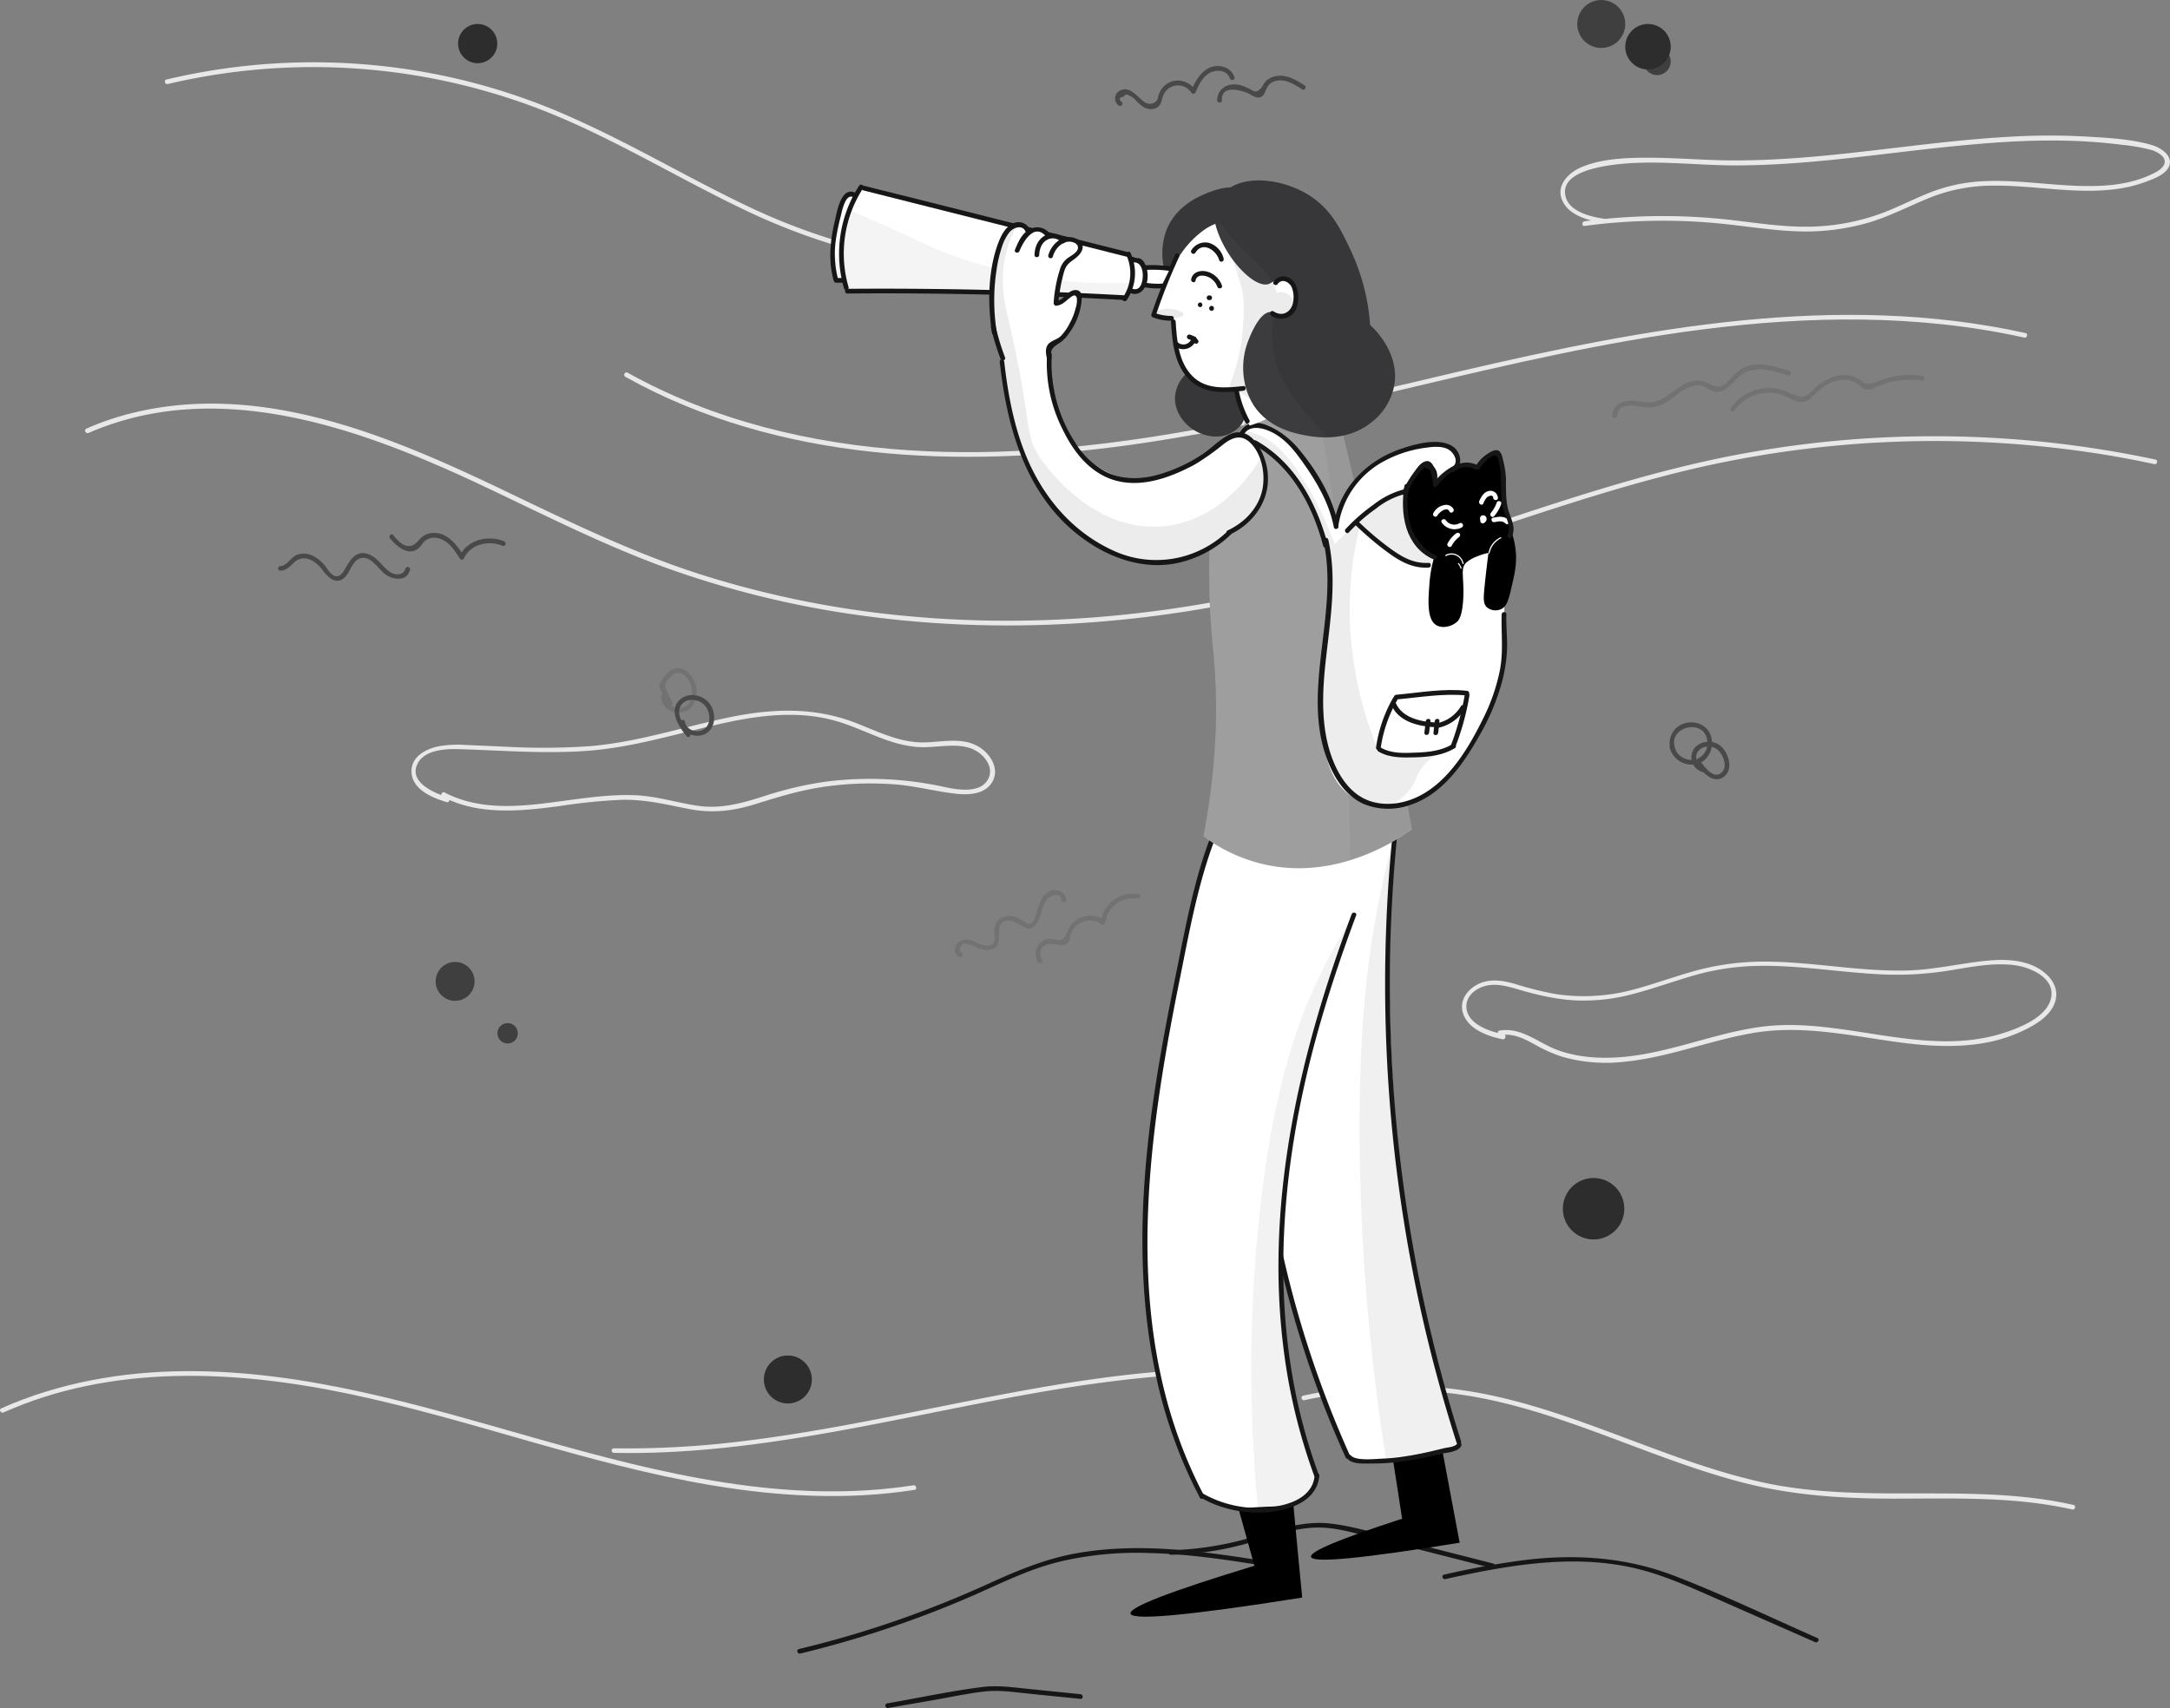 <svg xmlns="http://www.w3.org/2000/svg" width="772.973" height="608.493" viewBox="0 0 772.973 608.493">
  <rect x="0" y="0" width="772.973" height="608.493" fill="#808080" stroke="none"/>
  <g id="pixeltrue-vision" transform="translate(0.001)">
    <g id="background" transform="translate(-0.001 22.188)">
      <g id="Group_9100" data-name="Group 9100" transform="translate(0 466.292)">
        <g id="Group_9099" data-name="Group 9099">
          <path id="Path_4713" data-name="Path 4713" d="M77.679,928.686C116.5,911.37,160.574,913.6,201.3,922.206c43.067,9.105,84.515,24.969,127.973,32.342,24.075,4.078,48.653,5.53,72.9,1.732,1.061-.168.614-1.788-.447-1.62-45.022,6.982-90.045-4.189-133.112-16.367-41.224-11.674-82.951-24.634-126.3-24.3-22.455.168-44.855,4.078-65.467,13.239-1.005.447-.168,1.9.838,1.452Z" transform="translate(-76.387 -913.989)" fill="#e8e8e8"/>
        </g>
      </g>
      <g id="Group_9102" data-name="Group 9102" transform="translate(217.864 466.018)">
        <g id="Group_9101" data-name="Group 9101">
          <path id="Path_4714" data-name="Path 4714" d="M467.243,942.881c52.619,1.061,103.563-13.518,155.009-22.176,15.026-2.514,30.164-4.525,45.413-5.53,1.061-.056,1.061-1.732,0-1.676-52.675,3.463-103.451,19.215-155.735,25.36a331.014,331.014,0,0,1-44.631,2.4.812.812,0,1,0-.056,1.62Z" transform="translate(-466.412 -913.498)" fill="#e8e8e8"/>
        </g>
      </g>
      <g id="Group_9104" data-name="Group 9104" transform="translate(463.601 471.418)">
        <g id="Group_9103" data-name="Group 9103">
          <path id="Path_4715" data-name="Path 4715" d="M907.377,928.38a157.9,157.9,0,0,1,57.032-1.788c17.428,2.681,34.13,8.435,50.608,14.579,16.255,6.033,32.4,12.457,49.268,16.758,17.428,4.413,35.135,5.53,53.122,5.53,21.227,0,42.621-.838,63.456,3.854,1.061.224,1.508-1.4.447-1.62-36.811-8.267-74.963.112-111.774-8.267-34.353-7.82-65.746-25.416-100.49-31.728a160.033,160.033,0,0,0-62.06,1.061c-1.117.223-.67,1.843.391,1.62Z" transform="translate(-906.335 -923.165)" fill="#e8e8e8"/>
        </g>
      </g>
      <g id="Group_9106" data-name="Group 9106" transform="translate(146.566 231.002)">
        <g id="Group_9105" data-name="Group 9105" transform="translate(0)">
          <path id="Path_4716" data-name="Path 4716" d="M351.748,523.619c-4.8-1.452-14.244-5.418-10.725-12.121,2.514-4.8,10-5.195,14.635-5.027,15.641.447,31.281,1.787,46.922.5,14.691-1.229,28.712-5.418,43.012-8.77,14.523-3.463,29.885-5.977,44.52-1.732,6.424,1.843,12.4,4.916,18.713,7.038a44.291,44.291,0,0,0,9.328,2.123c3.8.391,7.6-.168,11.339-.335,3.854-.168,7.82-.056,11.116,2.234,3.016,2.067,5.53,5.977,3.575,9.608-2.793,5.251-10.948,3.8-15.641,2.793a123.781,123.781,0,0,0-42.062-1.9,127.9,127.9,0,0,0-21.953,5.139c-7.709,2.458-15.194,4.636-23.4,3.519-7.653-1.061-14.97-3.519-22.735-3.8-7.764-.335-15.473.67-23.126,1.676-14.859,2.011-30.722,4.58-44.631-2.625-.95-.5-1.787.95-.838,1.452,13.015,6.759,27.706,5.195,41.783,3.352a198.115,198.115,0,0,1,22.288-2.234c8.211-.168,15.864,1.732,23.852,3.3,8.155,1.564,15.529.726,23.461-1.732,7.876-2.458,15.641-4.86,23.8-6.089a114.362,114.362,0,0,1,25.472-1.005c7.541.5,14.747,2.514,22.176,3.352,4.413.5,10.055.335,12.792-3.8,3.128-4.748-.223-10.278-4.525-12.9-6.536-3.966-14.635-1.173-21.729-1.62-7.82-.5-15.026-4.134-22.232-6.927-14.97-5.809-30.276-5.083-45.749-1.787-16.367,3.463-32.287,8.77-49.044,10.11a240.915,240.915,0,0,1-29.1.223l-15.138-.67a39.6,39.6,0,0,0-9.273.447c-4.748.95-10.166,3.743-9.831,9.384.391,6.2,7.541,9.049,12.568,10.557.95.223,1.4-1.4.391-1.732Z" transform="translate(-338.773 -492.767)" fill="#e8e8e8"/>
        </g>
      </g>
      <g id="Group_9108" data-name="Group 9108" transform="translate(555.861 26.102)">
        <g id="Group_9107" data-name="Group 9107">
          <path id="Path_4717" data-name="Path 4717" d="M1087.42,155.639c-4.8-.67-12.68-2.4-14.076-7.876-2.011-7.6,8.826-10,14.076-10.948,15.361-2.625,31.113-.223,46.586-.223,30.667-.056,60.886-5.865,91.385-8.044,15.249-1.117,30.611-1.285,45.8.67a65.845,65.845,0,0,1,10.446,1.787,9.872,9.872,0,0,1,4.022,2.067c2.569,2.514.056,4.8-2.29,6.033-6.033,3.184-12.9,4.469-19.662,4.748-13.518.614-26.98-2.178-40.5-1.676a59.842,59.842,0,0,0-18.489,3.463c-6.982,2.57-13.462,6.2-20.5,8.6a78.477,78.477,0,0,1-25.416,4.189c-8.77,0-17.428-1.341-26.086-2.346a212.639,212.639,0,0,0-52.619.391c-1.061.168-1.061,1.843,0,1.676a209.518,209.518,0,0,1,51.558-.5c8.491.95,16.981,2.29,25.583,2.458a80.125,80.125,0,0,0,23.573-3.016c7.82-2.234,14.97-6.089,22.511-9.105a60.7,60.7,0,0,1,22.679-4.189c14.412-.112,28.879,3.128,43.291,1.229a46.711,46.711,0,0,0,10.278-2.458c2.569-.95,6.033-2.123,7.876-4.3,3.463-4.189-1.564-7.876-5.307-8.937-7.373-2.179-15.7-2.57-23.349-3.016a232.7,232.7,0,0,0-24.969-.056c-33.683,1.62-66.975,8.658-100.77,8.546-9.608,0-19.216-.894-28.823-.95-8.155-.056-17.484.112-25.136,3.3-4.8,2.011-9.5,6.7-6.815,12.233,2.514,5.195,9.608,6.982,14.747,7.709,1.005.335,1.452-1.285.391-1.452Z" transform="translate(-1071.5 -125.95)" fill="#e8e8e8"/>
        </g>
      </g>
      <g id="Group_9110" data-name="Group 9110" transform="translate(30.312 121.607)">
        <g id="Group_9109" data-name="Group 9109">
          <path id="Path_4718" data-name="Path 4718" d="M131.908,307.357c46.586-20.221,97.642-1.341,140.6,18.936,21.9,10.334,43.458,21.394,66.3,29.549a342.75,342.75,0,0,0,69.321,16.7c47.424,6.424,95.966,3.575,142.608-6.871,48.877-10.948,95.184-30.834,143.67-43.291a378.879,378.879,0,0,1,154.618-7.429c6.256,1.005,12.457,2.179,18.657,3.519,1.061.223,1.508-1.4.447-1.62a377.933,377.933,0,0,0-151.881-1.173c-50.05,9.943-97.139,30.276-146.239,43.514-47.648,12.848-97.418,18.042-146.63,13.406a349.387,349.387,0,0,1-72.17-14.412c-24.243-7.6-46.978-18.657-69.824-29.605-41.28-19.83-87.866-39.939-134.564-28.153a99,99,0,0,0-15.752,5.418c-.95.5-.112,1.955.838,1.508Z" transform="translate(-130.652 -296.926)" fill="#e8e8e8"/>
        </g>
      </g>
      <g id="Group_9112" data-name="Group 9112" transform="translate(222.335 89.985)">
        <g id="Group_9111" data-name="Group 9111">
          <path id="Path_4719" data-name="Path 4719" d="M474.8,262.371c54.574,30.443,119.538,32.733,180.09,24.243,68.539-9.608,134.564-32.231,203.215-41.056,38.208-4.916,77.2-5.53,115.014,2.849,1.061.223,1.508-1.4.447-1.62C906.7,232.04,838.105,245.055,772.639,260.3c-64.517,15.026-129.761,32.566-196.624,28.265-34.912-2.234-69.656-10.557-100.379-27.65-.894-.559-1.732.894-.838,1.452Z" transform="translate(-474.416 -240.315)" fill="#e8e8e8"/>
        </g>
      </g>
      <g id="Group_9114" data-name="Group 9114" transform="translate(58.722)">
        <g id="Group_9113" data-name="Group 9113">
          <path id="Path_4720" data-name="Path 4720" d="M182.567,86.974A224.935,224.935,0,0,1,323.779,99.486c21.729,9.44,42.118,21.729,63.456,31.951a225.909,225.909,0,0,0,67.645,20.556c27.092,3.631,54.518,3.016,81.666,1.229,1.061-.056,1.061-1.732,0-1.676-24.522,1.62-49.268,2.29-73.734-.279A224.84,224.84,0,0,1,391.7,131.717c-21.506-10-41.838-22.288-63.456-32.007a223.614,223.614,0,0,0-66.919-18.88,226.268,226.268,0,0,0-79.208,4.525c-1.061.223-.614,1.843.447,1.62Z" transform="translate(-181.514 -79.222)" fill="#e8e8e8"/>
        </g>
      </g>
      <g id="Group_9116" data-name="Group 9116" transform="translate(520.77 319.799)">
        <g id="Group_9115" data-name="Group 9115">
          <path id="Path_4721" data-name="Path 4721" d="M1023.605,678.247c-4.916-1.005-12.959-3.519-13.35-9.608-.223-3.743,2.9-6.48,6.2-7.485,3.966-1.285,8.155-.112,12.01,1.005,7.038,2.067,14.132,3.743,21.506,4.022a67.7,67.7,0,0,0,20.333-2.514c7.15-1.9,14.132-4.469,21.226-6.48a88.421,88.421,0,0,1,22.958-3.352c14.914-.223,29.661,2.458,44.52,3.072a116.5,116.5,0,0,0,22.064-1.229c7.932-1.229,16.031-3.072,24.131-2.123,5.809.67,15.138,4.58,13.239,12.065-1.676,6.536-10.948,10.222-16.646,12.066-28.6,9.273-58.094-6.145-87.084-2.067-16.7,2.346-32.454,9.384-49.324,10.725-7.708.614-15.64.112-22.958-2.625-6.7-2.57-12.736-8.155-20.389-6.815-1.061.168-.615,1.787.447,1.62,4.58-.782,8.6,1.4,12.457,3.519a51.278,51.278,0,0,0,9.664,4.245,56.965,56.965,0,0,0,21.729,1.732c15.976-1.508,31-7.82,46.81-10.39,17.428-2.793,34.577,1.229,51.781,3.519,14.021,1.843,29.047,2.29,42.229-3.575,5.027-2.234,11.73-5.809,13.015-11.73,1.173-5.307-2.9-9.552-7.318-11.73-6.535-3.184-14.412-2.569-21.338-1.62-8.435,1.117-16.646,2.9-25.192,3.016-16.646.279-33.068-3.128-49.659-3.184a92.888,92.888,0,0,0-23.517,2.9c-7.653,2.011-15.082,4.8-22.679,6.871a67.918,67.918,0,0,1-28.432,1.787,118.574,118.574,0,0,1-13.965-3.463c-3.463-1.005-7.206-1.843-10.837-1.061-5.418,1.173-10.334,6.312-7.932,12.065,2.179,5.251,8.826,7.541,13.965,8.6.894.056,1.341-1.564.335-1.787Z" transform="translate(-1008.68 -651.732)" fill="#e8e8e8"/>
        </g>
      </g>
      <g id="Group_9118" data-name="Group 9118" transform="translate(284.002 529.348)">
        <g id="Group_9117" data-name="Group 9117" transform="translate(0)">
          <path id="Path_4722" data-name="Path 4722" d="M585.867,1064.425a373.221,373.221,0,0,0,61.054-20.444c10.222-4.469,20.221-9.552,31.114-12.233a118.884,118.884,0,0,1,32.063-3.128c12.457.279,24.8,1.955,37.09,3.91,1.061.167,1.508-1.452.447-1.62-20.947-3.3-42.509-5.977-63.568-2.178-10.837,1.955-20.78,6.089-30.722,10.613-10.446,4.748-21,9.049-31.84,12.848a366.025,366.025,0,0,1-36.085,10.613c-1.061.223-.615,1.843.447,1.62Z" transform="translate(-584.814 -1026.873)" fill="#161616"/>
        </g>
      </g>
      <g id="Group_9120" data-name="Group 9120" transform="translate(416.262 520.366)">
        <g id="Group_9119" data-name="Group 9119" transform="translate(0)">
          <path id="Path_4723" data-name="Path 4723" d="M822.376,1022.136a108.376,108.376,0,0,0,27.706-4.189c9.217-2.625,18.322-6.312,28.1-5.362,4.971.447,9.831,1.843,14.635,3.072,5.027,1.285,10,2.569,15.026,3.854,9.664,2.458,19.271,4.916,28.935,7.373a.84.84,0,0,0,.447-1.62c-10-2.57-20-5.083-30-7.653-9.161-2.346-18.545-5.474-27.93-6.591-9.217-1.061-17.931,1.787-26.645,4.469a113.7,113.7,0,0,1-30.22,5.027.81.81,0,1,0-.056,1.62Z" transform="translate(-821.587 -1010.793)" fill="#161616"/>
        </g>
      </g>
      <g id="Group_9122" data-name="Group 9122" transform="translate(513.794 532.567)">
        <g id="Group_9121" data-name="Group 9121">
          <path id="Path_4724" data-name="Path 4724" d="M997.258,1040.436c21.953-4.86,45.022-9.049,67.31-3.91,11.06,2.569,21.45,7.485,31.784,12.01,10.837,4.8,21.729,9.552,32.566,14.356,1.005.447,1.844-1.005.838-1.452-16.981-7.485-33.795-15.585-51.111-22.232-16.758-6.424-34.186-7.708-51.949-5.7a287.294,287.294,0,0,0-29.94,5.363c-1.005.168-.559,1.788.5,1.564Z" transform="translate(-996.192 -1032.636)" fill="#161616"/>
        </g>
      </g>
      <g id="Group_9124" data-name="Group 9124" transform="translate(315.339 578.536)">
        <g id="Group_9123" data-name="Group 9123" transform="translate(0)">
          <path id="Path_4725" data-name="Path 4725" d="M641.967,1122.678c5.753-1.005,11.563-2.011,17.316-3.016s11.563-2.29,17.372-2.9c5.362-.559,10.837.391,16.143.894,5.865.614,11.786,1.173,17.651,1.787,1.061.112,1.061-1.564,0-1.676-5.865-.615-11.786-1.173-17.651-1.787-5.7-.559-11.451-1.508-17.2-.782-11.4,1.4-22.735,3.91-34.074,5.865-1.061.224-.614,1.843.447,1.62Z" transform="translate(-640.914 -1114.93)" fill="#161616"/>
        </g>
      </g>
    </g>
    <g id="details" transform="translate(99.079 0)">
      <ellipse id="Ellipse_1394" data-name="Ellipse 1394" cx="6.927" cy="6.927" rx="6.927" ry="6.927" transform="translate(56.104 342.695)" fill="#3f3f3f"/>
      <ellipse id="Ellipse_1395" data-name="Ellipse 1395" cx="3.631" cy="3.631" rx="3.631" ry="3.631" transform="translate(78.112 364.48)" fill="#3f3f3f"/>
      <ellipse id="Ellipse_1396" data-name="Ellipse 1396" cx="8.546" cy="8.546" rx="8.546" ry="8.546" transform="translate(462.757)" fill="#3f3f3f"/>
      <ellipse id="Ellipse_1397" data-name="Ellipse 1397" cx="4.86" cy="4.86" rx="4.86" ry="4.86" transform="translate(486.33 17.037)" fill="#3f3f3f"/>
      <ellipse id="Ellipse_1398" data-name="Ellipse 1398" cx="8.1" cy="8.1" rx="8.1" ry="8.1" transform="translate(479.85 8.546)" fill="#2d2d2d"/>
      <ellipse id="Ellipse_1399" data-name="Ellipse 1399" cx="10.948" cy="10.948" rx="10.948" ry="10.948" transform="translate(457.618 419.669)" fill="#2d2d2d"/>
      <ellipse id="Ellipse_1400" data-name="Ellipse 1400" cx="6.982" cy="6.982" rx="6.982" ry="6.982" transform="translate(64.091 8.546)" fill="#2d2d2d"/>
      <ellipse id="Ellipse_1401" data-name="Ellipse 1401" cx="8.546" cy="8.546" rx="8.546" ry="8.546" transform="translate(173.017 482.901)" fill="#2d2d2d"/>
      <g id="Group_9126" data-name="Group 9126" transform="translate(241.053 317.101)">
        <g id="Group_9125" data-name="Group 9125" transform="translate(0)">
          <path id="Path_4726" data-name="Path 4726" d="M687.478,629.312c-1.173-.5.168-2.569.782-2.849.726-.335,2.179.112,2.961.335,1.229.391,2.29,1.061,3.519,1.4a6.161,6.161,0,0,0,4.245-.112c4.469-2.29-.838-10,5.7-10,3.575,0,6.591,5.307,9.552,1.341a16.361,16.361,0,0,0,2.067-4.86,11.061,11.061,0,0,1,1.843-4.134c1.173-1.341,4.748-2.681,5.139.223.112,1.061,1.843,1.061,1.676,0a3.866,3.866,0,0,0-3.8-3.463c-2.458-.168-4.245,1.676-5.251,3.687a30.2,30.2,0,0,0-1.564,4.469c-.335,1.061-.782,2.9-1.732,3.575-1.005.67-1.788-.056-2.625-.559-2.179-1.452-4.8-2.569-7.429-1.62-2.4.894-3.352,2.961-3.24,5.418,0,.726.224,1.62.168,2.346-.391,2.57-2.123,2.681-3.91,2.29s-3.3-1.508-5.139-1.843c-1.955-.391-3.91.112-4.8,2.067-.726,1.676-.279,3.352,1.4,4.022,1.006.279,1.452-1.341.447-1.732Z" transform="translate(-685.299 -607.181)" fill="#727272"/>
        </g>
      </g>
      <g id="Group_9128" data-name="Group 9128" transform="translate(269.807 318.343)">
        <g id="Group_9127" data-name="Group 9127" transform="translate(0)">
          <path id="Path_4727" data-name="Path 4727" d="M739.024,632.975a3.7,3.7,0,0,1,.056-4.189c1.285-1.843,3.072-1.564,5.027-1.285,1.452.223,3.24.5,4.3-.782.726-.838.614-1.843.894-2.793a6.436,6.436,0,0,1,2.458-3.463,7.042,7.042,0,0,1,8.379-.168.873.873,0,0,0,1.452-.614,9.993,9.993,0,0,1,11.4-8.491c1.061.168,1.508-1.452.447-1.62a11.716,11.716,0,0,0-13.518,10.111c.5-.223.95-.391,1.452-.615a8.28,8.28,0,0,0-7.932-1.285c-3.128,1.061-4.58,3.128-5.753,6.033-.559,1.452-1.229,2.346-2.849,2.123-.894-.112-1.732-.335-2.625-.391a4.753,4.753,0,0,0-3.407,1.117,5.525,5.525,0,0,0-1.173,7.206.829.829,0,0,0,1.4-.894Z" transform="translate(-736.775 -609.405)" fill="#727272"/>
        </g>
      </g>
      <g id="Group_9130" data-name="Group 9130" transform="translate(298.117 23.525)">
        <g id="Group_9129" data-name="Group 9129" transform="translate(0)">
          <path id="Path_4728" data-name="Path 4728" d="M789.659,94.287c-.95-.894-.67-1.452.782-1.732.615-.838,1.285-1.005,2.011-.447a5.787,5.787,0,0,1,2.4,1.787,20.76,20.76,0,0,0,2.681,2.29,4.955,4.955,0,0,0,4.58.391c1.788-.894,1.843-2.681,2.458-4.357A5.658,5.658,0,0,1,814.628,91.1c.335.447,1.173.614,1.452,0,1.061-2.514,2.4-5.362,4.8-6.871s6.424-1.341,7.485,1.787c.335,1.005,1.955.559,1.62-.447-1.061-3.016-4.134-4.357-7.206-3.854-4.245.726-6.591,4.971-8.155,8.546h1.452a7.407,7.407,0,0,0-8.658-3.072,7.189,7.189,0,0,0-3.519,2.793,9.677,9.677,0,0,0-1.005,2.178,7.208,7.208,0,0,1-.447,1.564,3.2,3.2,0,0,1-4.022,1.005c-2.737-1.508-5.418-6.312-9.217-4.357a3.1,3.1,0,0,0-.391,5.362.838.838,0,0,0,.838-1.452Z" transform="translate(-787.457 -81.615)" fill="#494949"/>
        </g>
      </g>
      <g id="Group_9132" data-name="Group 9132" transform="translate(334.496 26.981)">
        <g id="Group_9131" data-name="Group 9131" transform="translate(0)">
          <path id="Path_4729" data-name="Path 4729" d="M854.268,96.571c-.391-5.586,6.759-3.743,9.608-2.346,1.452.726,3.24,2.067,4.8.838a3.312,3.312,0,0,0,.95-1.508c.838-1.843,1.4-3.184,3.631-3.854,3.463-1.005,6.815,1.173,9.608,2.961.894.559,1.732-.894.838-1.452-2.961-1.843-6.312-3.91-9.943-3.3a7.127,7.127,0,0,0-3.3,1.341c-1.452,1.061-1.732,2.9-3.184,3.8-1.4.838-1.955,0-3.352-.67-.726-.335-1.452-.67-2.234-.95a8.346,8.346,0,0,0-4.525-.391,5.518,5.518,0,0,0-4.58,5.53c.056,1.061,1.732,1.061,1.676,0Z" transform="translate(-852.583 -87.802)" fill="#494949"/>
        </g>
      </g>
      <g id="Group_9134" data-name="Group 9134" transform="translate(495.667 257.342)">
        <g id="Group_9133" data-name="Group 9133">
          <path id="Path_4730" data-name="Path 4730" d="M1143.286,509.975c-3.687-8.1,10.278-11.675,11.228-3.184a6.035,6.035,0,0,1-4.134,6.647,6.483,6.483,0,0,1-7.6-4.469.84.84,0,0,0-1.62.447,8.17,8.17,0,0,0,9.664,5.642c4.078-1.061,6.089-5.586,5.139-9.5-1.005-4.134-5.307-6.144-9.273-5.083a7.432,7.432,0,0,0-4.86,10.446c.447.894,1.9,0,1.452-.95Z" transform="translate(-1141.116 -500.199)" fill="#494949"/>
        </g>
      </g>
      <g id="Group_9136" data-name="Group 9136" transform="translate(503.388 264.25)">
        <g id="Group_9135" data-name="Group 9135" transform="translate(0)">
          <path id="Path_4731" data-name="Path 4731" d="M1159.776,521.858c-3.016-.279-4.134-4.3-2.067-6.312a5.069,5.069,0,0,1,6.536-.168c1.9,1.508,3.743,5.921,1.62,8.044-2.793,2.793-6.2-1.732-7.541-3.743-.614-.894-2.067-.056-1.452.838,1.955,3.016,6.424,7.764,10.166,4.078,2.961-2.9.838-8.77-2.067-10.837-2.961-2.123-7.82-1.4-9.5,2.067a5.451,5.451,0,0,0,4.357,7.708c1.005.112,1.005-1.564-.056-1.676Z" transform="translate(-1154.937 -512.566)" fill="#494949"/>
        </g>
      </g>
      <g id="Group_9138" data-name="Group 9138" transform="translate(0 197.042)">
        <g id="Group_9137" data-name="Group 9137" transform="translate(0)">
          <path id="Path_4732" data-name="Path 4732" d="M254.565,398.534c2.234-.112,3.407-1.62,4.971-3.016,3.687-3.3,7.932-.168,10.278,3.072,2.234,3.072,5.474,5.251,8.323,1.564,1.341-1.732,2.011-4.3,3.854-5.53,3.743-2.514,6.927,2.458,9.273,4.636,2.681,2.458,8.211,3.575,9.44-1.005a.84.84,0,0,0-1.62-.447c-.614,2.4-3.519,2.346-5.251,1.341a17.535,17.535,0,0,1-3.352-3.072c-1.564-1.676-3.3-3.3-5.642-3.743-3.854-.67-5.586,2.793-7.318,5.586a5.693,5.693,0,0,1-1.843,2.29c-2.011,1.061-3.463-1.061-4.525-2.458a12.679,12.679,0,0,0-5.027-4.525,7.136,7.136,0,0,0-5.753-.335c-2.123.894-3.463,3.91-5.865,4.022a.811.811,0,0,0,.056,1.62Z" transform="translate(-253.762 -392.249)" fill="#494949"/>
        </g>
      </g>
      <g id="Group_9140" data-name="Group 9140" transform="translate(39.648 189.86)">
        <g id="Group_9139" data-name="Group 9139" transform="translate(0)">
          <path id="Path_4733" data-name="Path 4733" d="M324.941,381.352c2.346,2.793,6.536,6.535,10.222,3.463.894-.782,1.4-1.9,2.346-2.681a5.408,5.408,0,0,1,4.86-.782c3.519.95,5.586,4.3,7.429,7.15a.839.839,0,0,0,1.452,0c2.4-5.251,8.826-6.535,13.853-4.525,1.005.391,1.452-1.229.447-1.62-5.642-2.29-13.071-.614-15.752,5.251h1.452c-2.514-3.91-5.7-8.379-10.948-8.211a6.655,6.655,0,0,0-4.748,2.178c-1.452,1.676-2.681,3.016-5.083,2.29-1.843-.559-3.184-2.29-4.413-3.743-.615-.782-1.788.391-1.117,1.229Z" transform="translate(-324.741 -379.392)" fill="#494949"/>
        </g>
      </g>
      <g id="Group_9142" data-name="Group 9142" transform="translate(135.726 238.035)">
        <g id="Group_9141" data-name="Group 9141" transform="translate(0)">
          <path id="Path_4734" data-name="Path 4734" d="M501.467,477.849c-.726-1.452-1.564-2.961-2.234-4.469-.726-1.564-.391-2.178.559-3.519,1.229-1.732,3.128-3.3,5.307-2.123a7.12,7.12,0,0,1,3.016,4.357c.782,2.737.112,6.647-3.072,7.541-2.625.726-6.033-.894-5.921-3.91a.839.839,0,0,0-1.676,0c-.112,3.743,3.631,6.089,7.094,5.7,4.245-.5,6.033-4.971,5.418-8.77-.614-3.687-4.022-8.379-8.267-6.647-2.067.838-3.631,3.016-4.58,4.971-.559,1.173-.447,1.229.112,2.4.894,1.788,1.787,3.575,2.681,5.307a.889.889,0,0,0,1.564-.838Z" transform="translate(-496.743 -465.636)" fill="#727272"/>
        </g>
      </g>
      <g id="Group_9144" data-name="Group 9144" transform="translate(141.235 247.611)">
        <g id="Group_9143" data-name="Group 9143" transform="translate(0)">
          <path id="Path_4735" data-name="Path 4735" d="M512.02,496.365c-2.123-2.514-5.753-7.429-2.625-10.557,2.234-2.234,6.256-1.4,8.1.838,1.9,2.29,2.29,6.759-.67,8.435-2.514,1.452-6.145.056-6.591-2.849-.168-1.061-1.788-.614-1.62.447.67,3.8,5.307,5.586,8.658,4.078,4.078-1.9,4.245-7.541,1.843-10.837-2.29-3.184-7.318-4.3-10.446-1.676-4.525,3.743-.614,9.887,2.234,13.239.615.894,1.787-.279,1.117-1.117Z" transform="translate(-506.603 -482.78)" fill="#494949"/>
        </g>
      </g>
      <g id="Group_9146" data-name="Group 9146" transform="translate(475.268 129.855)">
        <g id="Group_9145" data-name="Group 9145">
          <path id="Path_4736" data-name="Path 4736" d="M1106.275,290.253c.056-4.916,6.815-3.463,9.719-3.128a11.412,11.412,0,0,0,7.038-1.285c2.458-1.285,4.469-3.3,6.871-4.692a10.752,10.752,0,0,1,5.307-1.788c1.955.056,3.184,1.229,4.916,1.955,4.022,1.62,6.591-2.123,9.105-4.58,4.971-4.86,12.066-2.849,17.875-.838,1.005.335,1.452-1.285.447-1.62-5.195-1.788-11.786-3.743-16.925-.782-2.458,1.4-3.91,3.966-6.145,5.586-3.184,2.29-5.865-1.341-9.217-1.4-7.206-.112-11,8.211-18.266,7.82-3.128-.168-6.145-1.341-9.161.056a5.081,5.081,0,0,0-3.24,4.636.839.839,0,0,0,1.676.056Z" transform="translate(-1104.598 -271.97)" fill="#727272"/>
        </g>
      </g>
      <g id="Group_9148" data-name="Group 9148" transform="translate(517.189 133.593)">
        <g id="Group_9147" data-name="Group 9147" transform="translate(0 0)">
          <path id="Path_4737" data-name="Path 4737" d="M1181.184,291.307a15.152,15.152,0,0,1,16.311-5.809c2.625.782,5.083,2.9,7.988,2.737,2.4-.168,3.687-2.123,5.307-3.631,2.625-2.4,6.033-4.357,9.719-4.245a8.813,8.813,0,0,1,5.7,2.346,4.345,4.345,0,0,0,1.787,1.173,4.788,4.788,0,0,0,3.128-.67,36.179,36.179,0,0,1,5.362-1.955,30.73,30.73,0,0,1,11.507-.614c1.061.112,1.061-1.564,0-1.676a30.384,30.384,0,0,0-11,.447,36.813,36.813,0,0,0-4.8,1.508,7.159,7.159,0,0,1-3.24.838c-1.508,0-1.4-.223-2.4-1.005-4.748-3.631-11.116-1.955-15.417,1.452-1.173.894-2.123,2.123-3.24,3.016-2.681,2.123-4.8.782-7.541-.447a15.989,15.989,0,0,0-7.373-1.452,16.8,16.8,0,0,0-13.127,7.15c-.726.894.726,1.732,1.341.838Z" transform="translate(-1179.645 -278.661)" fill="#727272"/>
        </g>
      </g>
    </g>
    <g id="girl" transform="translate(295.767 64.274)">
      <g id="leg_right" transform="translate(150.398 231.891)">
        <path id="Path_4738" data-name="Path 4738" d="M941.716,969.528c1.061,6.7,2.123,13.462,3.128,20.165q-33.1,10.725-32.454,13.574c.559,2.346,18.21.614,52.954-5.027-2.011-10.613-3.966-21.226-5.977-31.84C953.446,967.406,947.581,968.467,941.716,969.528Z" transform="translate(-891.567 -744.807)"/>
        <path id="Path_4739" data-name="Path 4739" d="M878.173,569.979c-.391,7.6-.95,18.434-1.452,31.56-.5,13.909-.782,21.17-.726,30.108,0,3.854.168,19.551,2.179,39.772,1.676,17.037,4.3,42.509,13.63,73.846A346.019,346.019,0,0,0,910.069,793.3a75.7,75.7,0,0,0,14.356.726,74.194,74.194,0,0,0,24.355-5.362c-1.676-5.474-4.022-13.239-6.48-22.567a568.742,568.742,0,0,1-16.478-101.775,593.536,593.536,0,0,1,.726-94.625Q902.416,569.784,878.173,569.979Z" transform="translate(-875.504 -569.7)" fill="#fff"/>
        <path id="Path_4740" data-name="Path 4740" d="M954.886,577.9c-1.061,4.022-2.458,9.831-3.966,16.87-3.91,18.6-7.932,45.134-7.541,89.989a770.748,770.748,0,0,0,9.328,111.83c2.793-.279,5.642-.615,8.6-1.061a163.091,163.091,0,0,0,17.2-3.575c-2.346-7.6-5.586-18.88-8.937-32.622a581.585,581.585,0,0,1-16.143-117.974A591.082,591.082,0,0,1,954.886,577.9Z" transform="translate(-905.24 -573.32)" fill="#606060" opacity="0.09"/>
        <g id="Group_9150" data-name="Group 9150" transform="translate(47.223 0.928)">
          <g id="Group_9149" data-name="Group 9149">
            <path id="Path_4741" data-name="Path 4741" d="M962.253,572.165A537.618,537.618,0,0,0,972.475,741.53q5.279,23.628,12.624,46.642c.335,1.005,1.955.559,1.62-.447a538.25,538.25,0,0,1-25.36-167.354c.112-16.087,1.005-32.231,2.57-48.262.112-1.005-1.564-1.005-1.676.056Z" transform="translate(-959.662 -571.362)" fill="#161616"/>
          </g>
        </g>
        <g id="Group_9152" data-name="Group 9152" transform="translate(0 51.02)">
          <g id="Group_9151" data-name="Group 9151">
            <path id="Path_4742" data-name="Path 4742" d="M875.5,661.854a377.509,377.509,0,0,0,18.769,135.4,357.483,357.483,0,0,0,14.021,35.806c.447,1.005,1.9.112,1.452-.838A375.545,375.545,0,0,1,877.4,700.118a380.051,380.051,0,0,1-.223-38.263c.056-1.117-1.62-1.061-1.676,0Z" transform="translate(-875.123 -661.037)" fill="#161616"/>
          </g>
        </g>
        <g id="Group_9154" data-name="Group 9154" transform="translate(33.61 217.631)">
          <g id="Group_9153" data-name="Group 9153">
            <path id="Path_4743" data-name="Path 4743" d="M935.52,965.225c1.9,2.123,6.256,1.62,8.826,1.676a74.885,74.885,0,0,0,11.73-.894c4.189-.614,8.379-1.508,12.512-2.514,2.067-.5,6.368-.615,7.429-2.9.447-.95-1.005-1.843-1.452-.838-.5,1.173-3.3,1.4-4.357,1.62-1.564.391-3.072.726-4.636,1.117-2.961.67-5.865,1.285-8.826,1.732a73.637,73.637,0,0,1-9.217.95c-2.346.112-9.049.838-10.781-1.117-.782-.838-1.955.391-1.229,1.173Z" transform="translate(-935.292 -959.308)" fill="#161616"/>
          </g>
        </g>
      </g>
      <g id="leg_left" transform="translate(106.914 205.722)">
        <path id="Path_4744" data-name="Path 4744" d="M830.794,548.965a118.011,118.011,0,0,0-5.362,16.143c-1.955,7.541-2.458,12.066-3.575,18.657-2.067,12.177-3.463,14.244-6.48,27.594-3.184,14.3-4.636,25.3-5.753,34.074-.894,6.815-2.514,20.724-3.24,38.71-.335,7.764-.5,12.345-.335,18.657a207.345,207.345,0,0,0,5.027,41.224,201.779,201.779,0,0,0,14.691,42.285,46.735,46.735,0,0,0,11.116,3.966c5.921,1.285,13.518,2.961,20.78-.726a23.47,23.47,0,0,0,10.055-10.39,215.432,215.432,0,0,1-8.6-30.443c-6.48-31.616-4.134-56.641-2.514-72.393,3.016-29.773,9.943-52.116,21.841-90.659,4.022-12.959,7.6-23.461,10.055-30.443.838-5.53,2.793-22.12-6.089-29.047C869.392,515.9,839.061,531.146,830.794,548.965Z" transform="translate(-801.12 -522.852)" fill="#fff"/>
        <path id="Path_4745" data-name="Path 4745" d="M910.784,622.8a218.478,218.478,0,0,0-13.63,25.081c-6.144,13.294-15.194,36.643-20.053,83.174a517.184,517.184,0,0,0-.335,103.953c1.732.168,9.105.782,15.417-4.3a20.173,20.173,0,0,0,5.753-7.541A217.414,217.414,0,0,1,889,790.88c-7.932-39.883-2.961-71.946.726-94.29A330.494,330.494,0,0,1,910.784,622.8Z" transform="translate(-831.284 -566.97)" fill="#606060" opacity="0.08"/>
        <path id="Path_4746" data-name="Path 4746" d="M835.721,1000.65c1.9,6.815,3.8,13.685,5.7,20.5q-44.911,13.657-44.129,17.037.838,3.854,61.166-5.7c-1.061-10.948-2.123-21.841-3.128-32.789C848.736,999.979,842.2,1000.315,835.721,1000.65Z" transform="translate(-797.277 -733.338)"/>
        <g id="Group_9156" data-name="Group 9156" transform="translate(4.255 26.216)">
          <g id="Group_9155" data-name="Group 9155">
            <path id="Path_4747" data-name="Path 4747" d="M829.7,570.352c-5.921,14.97-8.937,30.834-12.121,46.586-3.352,16.478-6.591,32.957-8.937,49.6-4.357,30.834-5.7,62.394.279,93.117a169.8,169.8,0,0,0,16.423,47.48c.5.95,1.955.112,1.452-.838-29.885-56.809-20.835-123.281-8.658-183.553,3.519-17.484,6.647-35.3,13.239-51.949.335-1.005-1.285-1.452-1.676-.447Z" transform="translate(-804.894 -569.785)" fill="#161616"/>
          </g>
        </g>
        <g id="Group_9158" data-name="Group 9158" transform="translate(52.717 55.132)">
          <g id="Group_9157" data-name="Group 9157">
            <path id="Path_4748" data-name="Path 4748" d="M917.71,622.137C899,672.019,886.484,725.643,893.746,779.1a205.113,205.113,0,0,0,10.669,43.179c.391,1.005,2.011.559,1.62-.447-18.6-50.217-14.8-105.294-.838-156.182,4.022-14.579,8.826-28.935,14.132-43.123.391-1.005-1.229-1.4-1.62-.391Z" transform="translate(-891.653 -621.55)" fill="#161616"/>
          </g>
        </g>
        <g id="Group_9160" data-name="Group 9160" transform="translate(24.454 254.953)">
          <g id="Group_9159" data-name="Group 9159">
            <path id="Path_4749" data-name="Path 4749" d="M841.471,987.835a42.148,42.148,0,0,0,25.863,5.027c7.318-1.005,15.808-4.357,16.534-12.792.112-1.061-1.564-1.061-1.676,0-.782,8.77-11.4,11.116-18.6,11.451a39.751,39.751,0,0,1-21.227-5.139c-1.005-.5-1.843.95-.894,1.452Z" transform="translate(-841.055 -979.275)" fill="#161616"/>
          </g>
        </g>
      </g>
      <g id="torso" transform="translate(132.901 75.68)">
        <path id="Path_4750" data-name="Path 4750" d="M858.994,300.635a50.764,50.764,0,0,0-5.642,8.155c-6.871,12.066-7.318,23.908-7.429,34.3-.112,15.138-.223,22.735,1.4,39.213,1.508,15.417,1.9,37.537-3.519,65.746a58.314,58.314,0,0,0,21.227,9.887c26.7,6.256,48.821-9.328,53.01-12.345-5.307-31.114-8.211-56.027-9.887-73.51-1.061-11.06-4.971-27.147-12.736-59.378-2.346-9.831-4.748-19.216-12.01-21.9C873.35,287.005,861,298.68,858.994,300.635Z" transform="translate(-843.8 -290.049)" fill="#9e9e9e"/>
        <path id="Path_4751" data-name="Path 4751" d="M914.2,292.8c.894,3.631,2.178,9.105,3.463,15.864a366.629,366.629,0,0,1,5.474,41.5c1.62,20.221,3.463,58.149,4.022,107.193a65.543,65.543,0,0,0,13.239-5.474,68.2,68.2,0,0,0,8.379-5.474c-.391-4.3-1.117-10.837-2.29-18.713-1.508-9.887-3.016-16.758-3.742-20.165a213.159,213.159,0,0,1-4.022-40.33c-2.29-9.719-4.022-17.54-5.195-22.735-3.24-14.747-4.189-20.165-6.647-29.1-2.458-8.993-5.027-16.143-6.647-20.444C918.222,294.141,916.211,293.47,914.2,292.8Z" transform="translate(-874.875 -291.263)" fill="#606060" opacity="0.1"/>
      </g>
      <g id="backpack" transform="translate(145.791 86.379)">
        <path id="Path_4752" data-name="Path 4752" d="M870.588,314.609c.5,1.005,1.341,1.341,3.184,2.234,1.564.782,3.072,1.732,4.636,2.4,4.8,2.067,10.446,11.228,11.339,12.68,3.407,5.53,7.373,12.01,9.664,21.394.615,2.458,2.011,8.826.391,30.331-1.732,22.064-3.966,25.137-2.234,36.141,1.285,7.988,2.9,17.54,10.781,22.735,7.317,4.8,15.752,3.128,17.484,2.793,10.613-2.067,16.646-10.278,22.511-18.266a79.869,79.869,0,0,0,13.8-31.281c.67-3.3.559-12.959.391-32.231-.223-19.886-.559-26.756-5.753-32.566a24.284,24.284,0,0,0-10.781-6.7,6.493,6.493,0,0,0-.726-4.636c-1.9-2.9-6.424-2.849-9.328-2.793-12.457.335-21.729,8.714-22.176,9.105a36.692,36.692,0,0,0-10.781,19.718,54.546,54.546,0,0,0-6.144-15.641c-1.732-2.961-4.3-5.977-9.5-12.121-4.078-4.8-6.033-6.647-9.1-7.653-.67-.223-5.753-1.732-7.429.559A3.849,3.849,0,0,0,870.588,314.609Z" transform="translate(-868.34 -309.359)" fill="#fff"/>
        <path id="Path_4753" data-name="Path 4753" d="M870.185,314.777c.335-.614,4.078.782,4.469.95,5.53,2.123,10.446,6.536,16.758,16.758a118.048,118.048,0,0,1,10.781,22.344c2.458-2.514,4.525-4.58,6.145-6.144a88.409,88.409,0,0,1,15.641-11.339c.95-.559,2.123-1.229,2.961-.726,1.732.95-.112,5.586.391,9.887.391,3.24,2.29,7.709,9.5,12.68a3.861,3.861,0,0,1-.559,3.184c-1.564,1.732-5.586.335-7.653-.391-3.352-1.173-9.831-4.245-17.484-13.239a118.3,118.3,0,0,0-2.4,12.121,125.873,125.873,0,0,0,.559,37.984,131.449,131.449,0,0,0,8.211,28.879,32.253,32.253,0,0,0,22.9.95,19.345,19.345,0,0,0-6.535,5.027c-2.625,3.184-2.681,5.586-4.86,8.546a18.392,18.392,0,0,1-8.937,6.312,21.253,21.253,0,0,1-6.312-1.676c-7.653-3.407-11.116-10.613-12.68-13.965-2.067-4.525-5.251-13.685-2.234-44.687,1.732-17.707,3.631-23.237.726-33.348a68.608,68.608,0,0,0-7.429-16.367A65.478,65.478,0,0,0,877.614,321.2C873.927,318.073,869.85,315.5,870.185,314.777Z" transform="translate(-868.328 -311.594)" fill="#606060" opacity="0.11"/>
        <path id="Path_4754" data-name="Path 4754" d="M977.818,333.195a24.823,24.823,0,0,0-3.3,5.865,21.871,21.871,0,0,0-1.564,9.5c.614,8.882,6.982,14.3,8.155,15.25.782.614,1.452,1.117,1.9,1.4a46.4,46.4,0,0,0-1.732,9.887c-.447,5.921-.894,12.568,2.569,14.523,2.234,1.229,5.586.391,7.429-1.4.447-.447,1.732-1.843,2.067-8.155.391-7.485-1.173-10.613,1.061-12.792a12.426,12.426,0,0,1,3.966-2.234,21.7,21.7,0,0,1,3.966-1.229c-.614,4.58-1.061,8.658-1.4,11.954-.391,4.078-.559,6.144.838,7.429a4.811,4.811,0,0,0,5.027.67c2.123-.95,2.793-3.575,3.966-8.826.95-4.134,1.732-7.6,1.229-12.289a28.811,28.811,0,0,0-1.229-5.7,28.424,28.424,0,0,0-.838-3.966c-.95-3.24-1.843-4.189-2.4-6.256-.838-2.961.112-4.413.335-7.764a23.82,23.82,0,0,0-1.9-11.06,7.417,7.417,0,0,0-3.8,1.229,8.133,8.133,0,0,0-2.961,3.631,14.585,14.585,0,0,0-7.094.168,15.086,15.086,0,0,0-8.658,6.424c1.452-3.184.223-6.312-1.732-7.094C980.052,331.631,978.041,333.083,977.818,333.195Z" transform="translate(-913.678 -317.499)"/>
        <g id="Group_9162" data-name="Group 9162" transform="translate(68.896 29.24)">
          <g id="Group_9161" data-name="Group 9161" transform="translate(0)">
            <path id="Path_4755" data-name="Path 4755" d="M991.77,365.319c.559-1.061,3.352-3.407,4.3-1.452.447.95,1.9.112,1.452-.838a3.021,3.021,0,0,0-3.463-1.4,5.388,5.388,0,0,0-3.743,2.849c-.5.95.95,1.788,1.452.838Z" transform="translate(-990.214 -361.547)" fill="#fff"/>
          </g>
        </g>
        <g id="Group_9164" data-name="Group 9164" transform="translate(85.282 24.213)">
          <g id="Group_9163" data-name="Group 9163">
            <path id="Path_4756" data-name="Path 4756" d="M1021.086,357.045a7.283,7.283,0,0,1,1.229-2.123c.559-.559,2.234-1.173,2.29.112.056,1.061,1.732,1.061,1.676,0a2.662,2.662,0,0,0-3.128-2.458c-1.843.335-2.793,2.011-3.519,3.575-.447,1.005,1.005,1.9,1.452.894Z" transform="translate(-1019.549 -352.547)" fill="#fff"/>
          </g>
        </g>
        <g id="Group_9166" data-name="Group 9166" transform="translate(85.653 32.926)">
          <g id="Group_9165" data-name="Group 9165" transform="translate(0)">
            <path id="Path_4757" data-name="Path 4757" d="M1021.826,369.237v.168l-.279.279c-.279.168-.726,0-.67-.335,0,0,0-.168.056-.112l-.168.168h1.173l-.112-.112.056.056c-.056-.056,0-.056,0,.056.056.335-.112.559-.559.726-.168-.056-.279-.056-.447-.112-.223-.112-.168-.447-.112-.615.056-.056,0-.056-.056.056h0a.831.831,0,0,0-.279,1.173.881.881,0,0,0,1.173.279,1.779,1.779,0,0,0,.838-1.229,1.124,1.124,0,0,0-1.061-1.173,1.062,1.062,0,0,0-1.117,1.005,1.406,1.406,0,0,0,.5,1.117.862.862,0,0,0,1.173,0,1.412,1.412,0,0,0,.056-2.29,1.318,1.318,0,0,0-1.285-.056,1.3,1.3,0,0,0-.447,1.452.8.8,0,0,0,1.005.559.941.941,0,0,0,.559-1.061Z" transform="translate(-1020.213 -368.145)" fill="#fff"/>
          </g>
        </g>
        <g id="Group_9168" data-name="Group 9168" transform="translate(71.868 34.306)">
          <g id="Group_9167" data-name="Group 9167">
            <path id="Path_4758" data-name="Path 4758" d="M1001.995,372.059a3.686,3.686,0,0,1-4.86-1.061c-.614-.894-2.067-.056-1.452.838a5.521,5.521,0,0,0,7.206,1.676.854.854,0,0,0-.894-1.452Z" transform="translate(-995.534 -370.616)" fill="#fff"/>
          </g>
        </g>
        <g id="Group_9170" data-name="Group 9170" transform="translate(73.979 39.149)">
          <g id="Group_9169" data-name="Group 9169" transform="translate(0)">
            <path id="Path_4759" data-name="Path 4759" d="M1002.434,379.518a10.974,10.974,0,0,0-3.016,3.575c-.5.95.95,1.787,1.452.838a9.708,9.708,0,0,1,2.793-3.24.862.862,0,0,0,0-1.173.934.934,0,0,0-1.229,0Z" transform="translate(-999.313 -379.287)" fill="#fff"/>
          </g>
        </g>
        <g id="Group_9172" data-name="Group 9172" transform="translate(89.3 27.865)">
          <g id="Group_9171" data-name="Group 9171">
            <path id="Path_4760" data-name="Path 4760" d="M1028.115,364.456a13.073,13.073,0,0,0,2.514-4.357c.335-1.005-1.285-1.452-1.62-.447a11.153,11.153,0,0,1-2.067,3.631c-.67.838.5,2.011,1.173,1.173Z" transform="translate(-1026.742 -359.085)" fill="#fff"/>
          </g>
        </g>
        <g id="Group_9174" data-name="Group 9174" transform="translate(89.719 33.448)">
          <g id="Group_9173" data-name="Group 9173">
            <path id="Path_4761" data-name="Path 4761" d="M1028.557,370.991c1.341-.279,2.9-.614,3.966.5.726.782,1.9-.391,1.173-1.173-1.508-1.62-3.687-1.341-5.642-.894-1.005.168-.559,1.788.5,1.564Z" transform="translate(-1027.491 -369.08)" fill="#fff"/>
          </g>
        </g>
        <g id="Group_9176" data-name="Group 9176" transform="translate(0)">
          <g id="Group_9175" data-name="Group 9175">
            <path id="Path_4762" data-name="Path 4762" d="M868.453,313.166c2.569-4.022,8.658-1.62,11.73.391,3.687,2.346,6.48,5.865,8.993,9.384,5.083,7.094,9.608,14.8,11.284,23.461.223,1.061,1.843.614,1.62-.447-1.955-10.334-7.988-20.277-14.8-28.209-3.966-4.58-15.194-13.239-20.277-5.362-.559.838.894,1.732,1.452.782Z" transform="translate(-866.875 -309.201)" fill="#161616"/>
          </g>
        </g>
        <g id="Group_9178" data-name="Group 9178" transform="translate(4.623 6.186)">
          <g id="Group_9177" data-name="Group 9177">
            <path id="Path_4763" data-name="Path 4763" d="M875.57,321.853c13.406,7.541,20.947,21.673,24.746,36.085a.84.84,0,0,0,1.62-.447c-3.91-14.8-11.786-29.382-25.528-37.09a.838.838,0,0,0-.838,1.452Z" transform="translate(-875.152 -320.275)" fill="#161616"/>
          </g>
        </g>
        <g id="Group_9180" data-name="Group 9180" transform="translate(33.62 6.777)">
          <g id="Group_9179" data-name="Group 9179">
            <path id="Path_4764" data-name="Path 4764" d="M928.647,351.032a31.358,31.358,0,0,1,16.367-22.9,42.621,42.621,0,0,1,14.523-4.692c2.4-.335,5.195-.67,7.541.223,2.569.95,5.027,5.027,1.787,6.871-.95.5-.112,1.955.838,1.452,3.575-2.011,2.681-7.15-.447-9.105-4.86-3.072-12.9-.894-17.875.782-12.289,3.966-22.455,13.909-24.3,27.036-.223.95,1.4,1.4,1.564.335Z" transform="translate(-927.062 -321.334)" fill="#161616"/>
          </g>
        </g>
        <g id="Group_9182" data-name="Group 9182" transform="translate(37.546 23.607)">
          <g id="Group_9181" data-name="Group 9181" transform="translate(0)">
            <path id="Path_4765" data-name="Path 4765" d="M935.492,366.845a59.365,59.365,0,0,1,9.552-8.379,27.735,27.735,0,0,1,10.725-5.362c1.061-.223.614-1.843-.447-1.62a29.711,29.711,0,0,0-11.116,5.53,63.5,63.5,0,0,0-9.887,8.658c-.726.782.447,2.011,1.173,1.173Z" transform="translate(-934.091 -351.462)" fill="#161616"/>
          </g>
        </g>
        <g id="Group_9184" data-name="Group 9184" transform="translate(57.911 13.611)">
          <g id="Group_9183" data-name="Group 9183">
            <path id="Path_4766" data-name="Path 4766" d="M972.086,345.372a33.366,33.366,0,0,1,4.525-7.541,6.737,6.737,0,0,1,1.173-1.341c.391-.726.894-.782,1.62-.112.894,0,1.285.335,1.285,1.117.614,1.173.67,3.184.894,4.525.223,1.061,1.843.614,1.62-.447-.447-2.123-1.005-9.719-5.027-7.653-1.564.782-2.737,2.737-3.743,4.078a38.285,38.285,0,0,0-3.8,6.535c-.447.95,1.005,1.843,1.452.838Z" transform="translate(-970.549 -333.568)" fill="#161616"/>
          </g>
        </g>
        <g id="Group_9186" data-name="Group 9186" transform="translate(68.827 14.136)">
          <g id="Group_9185" data-name="Group 9185">
            <path id="Path_4767" data-name="Path 4767" d="M991.493,342.938c2.849-3.687,8.658-8.77,13.63-6.033.95.5,1.787-.95.838-1.452-5.753-3.072-12.233,1.955-15.7,6.312-.615.838.559,2.011,1.229,1.173Z" transform="translate(-990.091 -334.507)" fill="#161616"/>
          </g>
        </g>
        <g id="Group_9188" data-name="Group 9188" transform="translate(83.933 9.72)">
          <g id="Group_9187" data-name="Group 9187">
            <path id="Path_4768" data-name="Path 4768" d="M1018.679,333.136c.782-1.229,4.413-5.642,5.977-4.469.838.614,1.005,2.793,1.229,3.8a26.856,26.856,0,0,1,.5,4.748c.056,1.061,1.732,1.061,1.676,0a29.256,29.256,0,0,0-.894-6.591c-.335-1.229-.615-3.575-2.067-3.966-1.341-.335-3.184.95-4.19,1.676a12.966,12.966,0,0,0-3.631,3.966c-.615.894.838,1.732,1.4.838Z" transform="translate(-1017.134 -326.602)" fill="#161616"/>
          </g>
        </g>
        <g id="Group_9190" data-name="Group 9190" transform="translate(40.867 34.85)">
          <g id="Group_9189" data-name="Group 9189">
            <path id="Path_4769" data-name="Path 4769" d="M940.3,372.993a108.409,108.409,0,0,0,12.289,10.334c4.3,3.072,8.491,5.251,13.909,4.971,1.061-.056,1.061-1.732,0-1.676-5.53.279-9.608-2.178-13.909-5.307a106.685,106.685,0,0,1-11.172-9.5c-.726-.726-1.9.447-1.117,1.173Z" transform="translate(-940.037 -371.591)" fill="#161616"/>
          </g>
        </g>
        <g id="Group_9192" data-name="Group 9192" transform="translate(27.826 40.964)">
          <g id="Group_9191" data-name="Group 9191">
            <path id="Path_4770" data-name="Path 4770" d="M918.707,383.577c6.089,27.036-9.775,56.585,3.352,82.448,2.458,4.86,6.2,9.273,11.339,11.451a23.259,23.259,0,0,0,16.031.279c11.507-3.687,18.936-14.356,24.634-24.41A79.912,79.912,0,0,0,982.5,433.18a54.61,54.61,0,0,0,1.62-10.837c.168-4.189-.391-8.379-.223-12.568.056-1.061-1.62-1.061-1.676,0-.223,6.815.67,13.294-.67,20.053A68.324,68.324,0,0,1,975.46,447.2c-5.083,10.278-11.954,21.841-22.511,27.259-5.474,2.793-12.233,3.854-18.1,1.676-5.753-2.123-9.552-7.206-12.01-12.624-5.251-11.786-4.636-25.192-3.24-37.7,1.564-14.188,4.022-28.544.838-42.732-.391-.95-2.011-.559-1.732.5Z" transform="translate(-916.691 -382.535)" fill="#161616"/>
          </g>
        </g>
        <g id="Group_9194" data-name="Group 9194" transform="translate(48.599 97.538)">
          <g id="Group_9193" data-name="Group 9193">
            <path id="Path_4771" data-name="Path 4771" d="M959.979,484.2a49.541,49.541,0,0,0-6.089,17.651c-.168,1.061,1.452,1.508,1.62.447a48.391,48.391,0,0,1,5.921-17.26c.559-.894-.894-1.732-1.452-.838Z" transform="translate(-953.878 -483.816)" fill="#161616"/>
          </g>
        </g>
        <g id="Group_9196" data-name="Group 9196" transform="translate(54.965 95.172)">
          <g id="Group_9195" data-name="Group 9195">
            <path id="Path_4772" data-name="Path 4772" d="M966.071,482.943c8.267-.726,16.981-2.29,25.248-1.4,1.061.112,1.061-1.564,0-1.676-8.267-.95-16.981.67-25.248,1.4-1.061.112-1.061,1.787,0,1.676Z" transform="translate(-965.275 -479.58)" fill="#161616"/>
          </g>
        </g>
        <g id="Group_9198" data-name="Group 9198" transform="translate(49.067 114.329)">
          <g id="Group_9197" data-name="Group 9197">
            <path id="Path_4773" data-name="Path 4773" d="M955.1,516.626c4.078,2.4,8.826,2.179,13.406,2.067,4.8-.168,9.608-.726,13.8-3.24.95-.559.056-2.011-.838-1.452-3.966,2.4-8.435,2.849-12.959,3.016-4.245.168-8.714.447-12.568-1.788-.894-.559-1.732.894-.838,1.4Z" transform="translate(-954.716 -513.875)" fill="#161616"/>
          </g>
        </g>
        <g id="Group_9200" data-name="Group 9200" transform="translate(75.307 96.14)">
          <g id="Group_9199" data-name="Group 9199" transform="translate(0)">
            <path id="Path_4774" data-name="Path 4774" d="M1006.612,481.92a98.313,98.313,0,0,1-4.86,17.875c-.391,1.006,1.229,1.452,1.62.447a91.07,91.07,0,0,0,4.86-17.875c.168-1.061-1.452-1.508-1.62-.447Z" transform="translate(-1001.692 -481.314)" fill="#161616"/>
          </g>
        </g>
        <g id="Group_9202" data-name="Group 9202" transform="translate(54.169 99.526)">
          <g id="Group_9201" data-name="Group 9201">
            <path id="Path_4775" data-name="Path 4775" d="M963.933,488.674c2.737,6.033,10.5,7.541,16.478,7.6a.839.839,0,0,0,0-1.676c-5.362-.112-12.568-1.341-15.026-6.815-.447-.95-1.9-.056-1.452.894Z" transform="translate(-963.849 -487.375)" fill="#161616"/>
          </g>
        </g>
        <g id="Group_9204" data-name="Group 9204" transform="translate(65.81 105.447)">
          <g id="Group_9203" data-name="Group 9203" transform="translate(0)">
            <path id="Path_4776" data-name="Path 4776" d="M985.2,498.771c-.168,1.4-.335,2.793-.5,4.134-.112,1.061,1.564,1.061,1.676,0,.168-1.4.335-2.793.5-4.134.112-1.061-1.564-1.061-1.676,0Z" transform="translate(-984.69 -497.975)" fill="#161616"/>
          </g>
        </g>
        <g id="Group_9206" data-name="Group 9206" transform="translate(69.05 105.447)">
          <g id="Group_9205" data-name="Group 9205" transform="translate(0)">
            <path id="Path_4777" data-name="Path 4777" d="M990.943,498.771c-.168,1.4-.335,2.793-.447,4.189-.112,1.061,1.564,1.061,1.676,0,.168-1.4.335-2.793.447-4.189.112-1.061-1.564-1.061-1.676,0Z" transform="translate(-990.49 -497.975)" fill="#161616"/>
          </g>
        </g>
        <g id="Group_9208" data-name="Group 9208" transform="translate(69.901 100.519)">
          <g id="Group_9207" data-name="Group 9207">
            <path id="Path_4778" data-name="Path 4778" d="M993.067,497.223a14.522,14.522,0,0,0,9.328-6.815.838.838,0,0,0-1.452-.838,13.083,13.083,0,0,1-8.323,6.033.84.84,0,0,0,.447,1.62Z" transform="translate(-992.014 -489.152)" fill="#161616"/>
          </g>
        </g>
        <g id="Group_9210" data-name="Group 9210" transform="translate(58.176 21.792)">
          <g id="Group_9209" data-name="Group 9209">
            <path id="Path_4779" data-name="Path 4779" d="M971.568,348.82c-1.676,9.887.168,21.673,10.278,26.2.95.447,1.843-1.005.838-1.452-9.44-4.245-11.06-15.138-9.5-24.3.168-1.061-1.452-1.508-1.62-.447Z" transform="translate(-971.022 -348.214)" fill="#161616"/>
          </g>
        </g>
        <g id="Group_9212" data-name="Group 9212" transform="translate(93.074 18.873)">
          <g id="Group_9211" data-name="Group 9211">
            <path id="Path_4780" data-name="Path 4780" d="M1033.5,343.832a90.344,90.344,0,0,0,.5,9.552c.447,3.407,3.519,7.206,1.9,10.613-.447.95,1.005,1.843,1.452.838,1.452-3.072.168-5.642-.894-8.658-1.4-3.854-1.061-8.323-1.229-12.4-.112-1.061-1.788-1.061-1.732.056Z" transform="translate(-1033.498 -342.987)" fill="#161616"/>
          </g>
        </g>
        <g id="Group_9214" data-name="Group 9214" transform="translate(73.264 46.498)">
          <g id="Group_9213" data-name="Group 9213">
            <path id="Path_4781" data-name="Path 4781" d="M998.35,393.368a3.951,3.951,0,0,1,5.809,2.737c.056.279.447.168.391-.112a4.4,4.4,0,0,0-6.424-3.016c-.223.168,0,.559.223.391Z" transform="translate(-998.034 -392.442)" fill="#fff"/>
          </g>
        </g>
        <g id="Group_9216" data-name="Group 9216" transform="translate(77.751 49.919)">
          <g id="Group_9215" data-name="Group 9215" transform="translate(0)">
            <path id="Path_4782" data-name="Path 4782" d="M1006.141,398.921a4.023,4.023,0,0,1,.838,1.508c.112.279.5.168.391-.112a6.19,6.19,0,0,0-.95-1.676c-.168-.223-.5.112-.279.279Z" transform="translate(-1006.067 -398.567)" fill="#fff"/>
          </g>
        </g>
        <g id="Group_9218" data-name="Group 9218" transform="translate(88.657 40.735)">
          <g id="Group_9217" data-name="Group 9217">
            <path id="Path_4783" data-name="Path 4783" d="M1025.987,387.753a7.628,7.628,0,0,1,4.078-5.251.2.2,0,1,0-.223-.335,7.715,7.715,0,0,0-4.245,5.474c-.056.279.335.391.391.112Z" transform="translate(-1025.59 -382.126)" fill="#fff"/>
          </g>
        </g>
      </g>
      <g id="head" transform="translate(114.312)">
        <path id="Path_4784" data-name="Path 4784" d="M833.471,178.675c-3.854,1.955-7.094,5.642-8.546,7.262-3.575,4.078-5.418,7.876-7.429,12.121a77.708,77.708,0,0,0-5.2,14.523c2.179.391,4.357.726,6.536,1.117a32.245,32.245,0,0,0,.726,8.937c.782,3.352,2.067,8.714,6.536,12.457,6.144,5.251,14.3,3.966,15.808,3.743a23.135,23.135,0,0,0,2.793,10.222c.559.95,1.117,1.843,1.676,2.625a35.343,35.343,0,0,0,12.457-6.536c11.842-9.552,13.462-23.8,13.965-27.93.726-6.368,2.123-18.378-5.753-28.32C858.831,178.619,843.246,173.76,833.471,178.675Z" transform="translate(-811.306 -164.355)" fill="#fff"/>
        <path id="Path_4785" data-name="Path 4785" d="M824.359,182.495a34.1,34.1,0,0,1,7.988-8.211c5.474-3.854,7.932-2.234,10.725-5.642,2.011-2.458,3.3-6.48,1.787-8.379-2.4-3.016-10.948.614-12.065,1.117-2.458,1.061-10.557,4.469-13.8,13.071-2.681,7.206-.894,15.082.335,15.25.335.056.559-.5,2.346-3.24C822.516,185.064,823.465,183.78,824.359,182.495Z" transform="translate(-813.645 -156.556)" fill="#37373a"/>
        <path id="Path_4786" data-name="Path 4786" d="M851.141,163.689c-.447,1.452-1.117,4.357,1.117,10.055,3.966,10.222,13.239,19.383,17.875,17.707,1.005-.391,2.067-1.4,4.078-1.508a6.4,6.4,0,0,1,4.078,1.117c2.458,1.955,2.569,6.2.95,8.937-.279.5-1.787,2.793-4.078,2.961-2.011.168-2.681-1.4-4.3-1.508-3.966-.223-7.373,8.491-7.82,9.664a26.379,26.379,0,0,0-1.508,15.473,23.19,23.19,0,0,0,3.519,8.546c5.195,7.541,13.909,9.384,17.149,10.055,3.184.67,15.305,3.184,24.746-4.636a21.821,21.821,0,0,0,7.82-12.68c2.29-12.177-7.932-21.282-8.546-21.785a75.394,75.394,0,0,0-7.262-27.371c-3.352-6.982-6.48-13.406-13.574-18.266-9.328-6.312-22.9-8.1-30-2.625A13.7,13.7,0,0,0,851.141,163.689Z" transform="translate(-828.251 -154.564)" fill="#37373a"/>
        <path id="Path_4787" data-name="Path 4787" d="M829.489,278.2a12.572,12.572,0,0,0-3.742,7.429c-.615,5.586,3.128,9.44,3.91,10.222,4.078,4.189,10.893,5.865,15.808,3.352.391-.168,4.692-2.458,4.86-5.753.056-1.452-.726-2.178-1.843-5.418-.726-2.123-1.173-3.854-1.508-5.027a15.772,15.772,0,0,1-7.262.726A16.893,16.893,0,0,1,829.489,278.2Z" transform="translate(-817.212 -209.138)" fill="#37373a"/>
        <path id="Path_4788" data-name="Path 4788" d="M852.5,179.7a19.187,19.187,0,0,0,1.452,7.038,19.912,19.912,0,0,0,2.179,3.854c2.346,3.575,3.128,6.927,4.357,10.669,1.955,5.809,1.62,10.669,1.229,16.7a69.225,69.225,0,0,1-5.083,21.562,22.914,22.914,0,0,1,6.033,2.9c4.3,2.9,6.256,6.368,7.485,7.988,2.514,3.3,8.1,6.759,21.562,6.536-1.341-1.341-3.24-3.352-5.307-5.809-4.86-5.7-9.1-10.669-11.619-16.7-1.452-3.463-3.687-10.557-1.955-20.835a4.872,4.872,0,0,0,4.86-.223,4.607,4.607,0,0,0,1.955-4.86,4.764,4.764,0,0,0-5.809-2.9,30.132,30.132,0,0,0-2.9-5.586,32.012,32.012,0,0,0-5.586-6.312C862.5,191.263,858.365,187.073,852.5,179.7Z" transform="translate(-829.051 -165.659)" fill="#606060" opacity="0.12"/>
        <path id="Path_4789" data-name="Path 4789" d="M813.4,237.933c.056-.894,2.9-1.62,5.307-1.452,2.123.168,4.636,1.117,4.58,1.955-.056.782-2.4,1.4-4.134,1.452C816.472,240,813.4,238.827,813.4,237.933Z" transform="translate(-811.792 -190.712)" fill="#606060" opacity="0.14"/>
        <g id="Group_9220" data-name="Group 9220" transform="translate(0 25.997)">
          <g id="Group_9219" data-name="Group 9219">
            <path id="Path_4790" data-name="Path 4790" d="M819.056,201.549a226.129,226.129,0,0,0-8.491,21.338.8.8,0,0,0,.559,1.005,17.051,17.051,0,0,0,6.647,1.173.839.839,0,0,0,0-1.676,17.914,17.914,0,0,1-6.2-1.117c.168.335.391.67.559,1.005a199.3,199.3,0,0,1,8.323-20.947c.5-.894-.95-1.787-1.4-.782Z" transform="translate(-810.521 -201.105)" fill="#161616"/>
          </g>
        </g>
        <g id="Group_9222" data-name="Group 9222" transform="translate(7.025 49.497)">
          <g id="Group_9221" data-name="Group 9221">
            <path id="Path_4791" data-name="Path 4791" d="M823.1,243.971c.447,7.206,1.117,15.194,6.48,20.612,5.139,5.251,12.568,4.8,19.327,4.022,1.061-.112,1.061-1.787,0-1.676-6.256.726-13.35,1.341-18.154-3.519-5.027-5.083-5.53-12.68-5.977-19.439-.056-1.061-1.732-1.061-1.676,0Z" transform="translate(-823.098 -243.175)" fill="#161616"/>
          </g>
        </g>
        <g id="Group_9224" data-name="Group 9224" transform="translate(29.526 74.041)">
          <g id="Group_9223" data-name="Group 9223" transform="translate(0)">
            <path id="Path_4792" data-name="Path 4792" d="M863.39,288.167a37.234,37.234,0,0,0,3.966,11.116c.5.95,1.955.112,1.452-.838a36.678,36.678,0,0,1-3.8-10.725c-.167-1.061-1.787-.614-1.62.447Z" transform="translate(-863.378 -287.114)" fill="#161616"/>
          </g>
        </g>
        <g id="Group_9226" data-name="Group 9226" transform="translate(7.887 55.576)">
          <g id="Group_9225" data-name="Group 9225" transform="translate(0)">
            <path id="Path_4793" data-name="Path 4793" d="M824.9,257.321a4.784,4.784,0,0,0,7.876-2.234c.335-1.061-1.285-1.452-1.62-.447a3.033,3.033,0,0,1-5.027,1.452c-.838-.67-2.011.5-1.229,1.229Z" transform="translate(-824.64 -254.057)" fill="#161616"/>
          </g>
        </g>
        <g id="Group_9228" data-name="Group 9228" transform="translate(12.716 54.897)">
          <g id="Group_9227" data-name="Group 9227" transform="translate(0)">
            <path id="Path_4794" data-name="Path 4794" d="M833.852,254.494a3.964,3.964,0,0,1,2.123,1.4.829.829,0,1,0,1.173-1.173,5.406,5.406,0,0,0-2.849-1.843.842.842,0,0,0-.447,1.62Z" transform="translate(-833.285 -252.842)" fill="#161616"/>
          </g>
        </g>
        <g id="Group_9230" data-name="Group 9230" transform="translate(14.211 32.269)">
          <g id="Group_9229" data-name="Group 9229" transform="translate(0)">
            <path id="Path_4795" data-name="Path 4795" d="M837.547,215.722c.447-2.346,3.352-1.9,4.916-1.061a6.335,6.335,0,0,1,2.849,3.3c.391,1.005,2.011.559,1.62-.447a7.767,7.767,0,0,0-5.307-4.971c-2.346-.614-5.139.112-5.642,2.737-.223,1.061,1.4,1.508,1.564.447Z" transform="translate(-835.962 -212.333)" fill="#161616"/>
          </g>
        </g>
        <g id="Group_9232" data-name="Group 9232" transform="translate(14.163 22.104)">
          <g id="Group_9231" data-name="Group 9231" transform="translate(0)">
            <path id="Path_4796" data-name="Path 4796" d="M837.453,197.8c2.514-4.189,7.429-.95,8.435,2.57a.84.84,0,0,0,1.62-.447,7.677,7.677,0,0,0-5.251-5.642A5.792,5.792,0,0,0,836,196.909a.853.853,0,0,0,1.452.894Z" transform="translate(-835.875 -194.136)" fill="#161616"/>
          </g>
        </g>
        <g id="Group_9234" data-name="Group 9234" transform="translate(16.599 43.478)">
          <g id="Group_9233" data-name="Group 9233" transform="translate(0)">
            <path id="Path_4797" data-name="Path 4797" d="M841.054,234.076a.839.839,0,0,0,0-1.676.839.839,0,0,0,0,1.676Z" transform="translate(-840.237 -232.4)" fill="#161616"/>
          </g>
        </g>
        <g id="Group_9236" data-name="Group 9236" transform="translate(19.763 40.965)">
          <g id="Group_9235" data-name="Group 9235" transform="translate(0)">
            <path id="Path_4798" data-name="Path 4798" d="M846.738,229.576h.223a.838.838,0,1,0,0-1.676h-.223a.859.859,0,0,0-.838.838.823.823,0,0,0,.838.838Z" transform="translate(-845.9 -227.9)" fill="#161616"/>
          </g>
        </g>
        <g id="Group_9238" data-name="Group 9238" transform="translate(20.656 44.693)">
          <g id="Group_9237" data-name="Group 9237" transform="translate(0)">
            <path id="Path_4799" data-name="Path 4799" d="M847.5,235.371v.168a.839.839,0,0,0,1.676,0v-.168a.839.839,0,0,0-1.676,0v.168a.839.839,0,0,0,1.676,0v-.168a.839.839,0,0,0-1.676,0Z" transform="translate(-847.5 -234.575)" fill="#161616"/>
          </g>
        </g>
        <g id="Group_9240" data-name="Group 9240" transform="translate(42.339 34.18)">
          <g id="Group_9239" data-name="Group 9239" transform="translate(0)">
            <path id="Path_4800" data-name="Path 4800" d="M888.988,218.517c1.508-2.178,4.078-.782,4.971,1.005a9.191,9.191,0,0,1,.67,4.58c-.223,3.8-3.407,6.48-7.094,4.134-.894-.614-1.732.838-.838,1.452a6.035,6.035,0,0,0,7.15-.056c2.234-1.732,2.625-4.58,2.458-7.262-.168-2.57-1.173-5.418-3.854-6.368a4.169,4.169,0,0,0-4.916,1.676c-.559.838.894,1.676,1.452.838Z" transform="translate(-886.316 -215.755)" fill="#161616"/>
          </g>
        </g>
      </g>
      <g id="binocular" transform="translate(0 1.502)">
        <path id="Path_4801" data-name="Path 4801" d="M615.5,161.084c-1.173,0-2.346.056-3.463.056a44.128,44.128,0,0,0-3.575,9.5,45.2,45.2,0,0,0-1.005,16.087,36.841,36.841,0,0,0,.838,4.692h3.016l1.173,4.022c9.44-.056,17.2-.056,22.623,0,32.845.279,55.747,1.564,61.054,1.843,6.647.391,12.066.782,15.417,1.005.112-2.067.67-2.793,1.173-3.016.894-.391,1.676.559,2.849.335,1.229-.223,2.011-1.508,2.514-2.681a8.5,8.5,0,0,0,5.027.838,7.826,7.826,0,0,0,1.341-.335l2.849-5.7a17.722,17.722,0,0,0-5.53-.838,18.847,18.847,0,0,0-3.352.335c-.112-.279-1.005-2.793-3.352-3.352a4.075,4.075,0,0,0-1.843,0l-1.005-1.843c-1.341-.223-3.407-.559-5.865-1.005-19.942-3.631-33.851-8.044-44.464-11.228-10.166-3.072-24.969-7.262-43.961-11.9C617.176,158.961,616.338,160.023,615.5,161.084Z" transform="translate(-606.439 -157.538)" fill="#fff"/>
        <path id="Path_4802" data-name="Path 4802" d="M607.607,189.82c.5-.112,1.061,1.173,1.676,1.005,1.005-.223.782-3.743,1.005-6.368A25.018,25.018,0,0,1,613.64,173.9c1.62.67,4.078,1.732,7.038,3.016,10.669,4.636,18.043,8.211,20.277,9.217C655.7,193,671.9,196.076,675.978,196.858a161.642,161.642,0,0,0,37.537,2.681l-2.011,5.53c-2.569-.056-6.312-.056-10.893-.168-19.662-.391-33.4-1.005-41.28-1.341-11.116-.447-27.036-.894-47.145-.838l-.67-4.525-3.854.67C606.825,191.887,607.048,189.932,607.607,189.82Z" transform="translate(-606.421 -164.601)" fill="#606060" opacity="0.07"/>
        <g id="Group_9242" data-name="Group 9242" transform="translate(3.122)">
          <g id="Group_9241" data-name="Group 9241" transform="translate(0)">
            <path id="Path_4803" data-name="Path 4803" d="M618.579,157.67a44.581,44.581,0,0,0-5.362,36.532.84.84,0,0,0,1.62-.447,42.885,42.885,0,0,1,5.195-35.247c.614-.95-.838-1.787-1.452-.838Z" transform="translate(-611.466 -157.252)" fill="#161616"/>
          </g>
        </g>
        <g id="Group_9244" data-name="Group 9244" transform="translate(11.12 0.385)">
          <g id="Group_9243" data-name="Group 9243">
            <path id="Path_4804" data-name="Path 4804" d="M626.352,159.594q47.173,11.9,94.29,23.74a.84.84,0,0,0,.447-1.62q-47.173-11.9-94.29-23.74a.842.842,0,0,0-.447,1.62Z" transform="translate(-625.786 -157.942)" fill="#161616"/>
          </g>
        </g>
        <g id="Group_9246" data-name="Group 9246" transform="translate(5.249 37.062)">
          <g id="Group_9245" data-name="Group 9245">
            <path id="Path_4805" data-name="Path 4805" d="M616.071,225.332q49.184-.419,98.312,2.29c1.061.056,1.061-1.62,0-1.676q-49.1-2.681-98.312-2.29a.839.839,0,0,0,0,1.676Z" transform="translate(-615.275 -223.601)" fill="#161616"/>
          </g>
        </g>
        <g id="Group_9248" data-name="Group 9248" transform="translate(103.985 23.908)">
          <g id="Group_9247" data-name="Group 9247" transform="translate(0)">
            <path id="Path_4806" data-name="Path 4806" d="M793.523,201.308a15.454,15.454,0,0,1-1.341,15.138c-.614.894.838,1.732,1.452.838a17.073,17.073,0,0,0,1.341-16.814c-.447-.95-1.9-.112-1.452.838Z" transform="translate(-792.034 -200.052)" fill="#161616"/>
          </g>
        </g>
        <g id="Group_9250" data-name="Group 9250" transform="translate(106.36 25.708)">
          <g id="Group_9249" data-name="Group 9249">
            <path id="Path_4807" data-name="Path 4807" d="M797.076,204.909c.615.447,1.061.279,1.788.447,1.4.391,1.955,1.676,2.234,3.016.447,2.458-.168,7.653-3.8,6.2-1.005-.391-1.452,1.229-.447,1.62,3.687,1.452,6.089-2.4,6.089-5.642a9.681,9.681,0,0,0-1.229-5.307,3.7,3.7,0,0,0-1.341-1.285c-.726-.335-1.732-.112-2.346-.559a.893.893,0,0,0-.95,1.508Z" transform="translate(-796.286 -203.275)" fill="#161616"/>
          </g>
        </g>
        <g id="Group_9252" data-name="Group 9252" transform="translate(111.27 28.661)">
          <g id="Group_9251" data-name="Group 9251">
            <path id="Path_4808" data-name="Path 4808" d="M805.871,210.315a43.053,43.053,0,0,1,8.491.279c1.061.112,1.061-1.564,0-1.676a47.973,47.973,0,0,0-8.491-.279c-1.061.112-1.061,1.787,0,1.676Z" transform="translate(-805.075 -208.562)" fill="#161616"/>
          </g>
        </g>
        <g id="Group_9254" data-name="Group 9254" transform="translate(111.236 34.926)">
          <g id="Group_9253" data-name="Group 9253">
            <path id="Path_4809" data-name="Path 4809" d="M805.62,221.41a25.815,25.815,0,0,0,6.871.335c1.061-.112,1.061-1.787,0-1.676a24.693,24.693,0,0,1-6.424-.279c-1.061-.168-1.508,1.4-.447,1.62Z" transform="translate(-805.014 -219.778)" fill="#161616"/>
          </g>
        </g>
        <g id="Group_9256" data-name="Group 9256" transform="translate(0 2.489)">
          <g id="Group_9255" data-name="Group 9255">
            <path id="Path_4810" data-name="Path 4810" d="M615.163,162.318c-5.418-3.128-6.926,6.647-7.653,9.719-1.676,7.094-2.458,14.412-.391,21.506a.9.9,0,0,0,.782.614h2.234a.839.839,0,0,0,0-1.676H607.9a9.536,9.536,0,0,1,.782.614,35.794,35.794,0,0,1-.614-15.585c.391-2.346.894-4.692,1.508-6.982.391-1.508,1.62-8.6,4.692-6.759a.853.853,0,0,0,.894-1.452Z" transform="translate(-605.877 -161.709)" fill="#161616"/>
          </g>
        </g>
      </g>
      <g id="hand" transform="translate(56.62 14.864)">
        <path id="Path_4811" data-name="Path 4811" d="M720.753,183.455a3.509,3.509,0,0,0-2.9-1.061c-1.843.112-3.631,1.787-5.586,5.865a41.134,41.134,0,0,0-3.966,16.758,68.53,68.53,0,0,0,4.245,24.466,120.87,120.87,0,0,0,2.681,17.54c2.849,12.736,5.865,26.142,16.255,38.04,3.91,4.525,11.619,13.294,25.025,16.478a44.064,44.064,0,0,0,28.209-2.9,42.926,42.926,0,0,0,15.138-11.954c3.519-4.413,7.6-9.217,6.927-15.138-.279-2.57-1.4-4.748-3.072-8.211s-2.569-5.195-4.357-5.865c-2.458-.95-5.083.726-7.988,2.4-4.916,2.793-5.363,5.474-10.669,8.267a34.107,34.107,0,0,1-5.586,2.123c-4.413,1.452-8.77,2.9-12.792,3.184-8.77.614-15.808-4.413-17.819-5.865-7.429-5.307-10.334-12.4-12.233-17.037a50.448,50.448,0,0,1-3.184-25.528,11,11,0,0,0,5.027-2.123c2.961-2.29,3.687-5.474,4.8-10.39.726-3.072,1.061-4.692.279-5.307-1.62-1.229-6.591,2.793-7.709,3.743a48.351,48.351,0,0,1,1.341-9.049c.726-2.9,1.117-4.413,2.123-5.586,1.955-2.29,4.245-2.067,5.027-4.245a3.64,3.64,0,0,0-.559-3.743c-1.117-1.117-3.519-1.061-5.586.559a4.013,4.013,0,0,0-3.463-2.4,3.892,3.892,0,0,0-2.681,1.061,3.4,3.4,0,0,0-1.62-3.463c-1.508-.782-3.91.112-4.8,2.4A3.626,3.626,0,0,0,720.753,183.455Z" transform="translate(-707.705 -181.71)" fill="#fff"/>
        <path id="Path_4812" data-name="Path 4812" d="M717.773,182.4a40.121,40.121,0,0,0-4.134,10.334c-2.458,9.831-.447,18.042.447,22.008,9.608,40.945,5.418,41.95,12.121,51.558,2.458,3.463,19.327,26.7,44.464,23.628,21.059-2.569,32.231-21.729,33.683-24.3a21.336,21.336,0,0,1,1.173,10.557,22.6,22.6,0,0,1-6.647,12.4,49.87,49.87,0,0,1-6.871,5.251,87.041,87.041,0,0,1-7.82,5.027c-6.647,3.743-16.925,4.636-24.075,3.687-19.439-2.57-31.113-21-35.973-28.656-11.116-17.484-12.233-35.191-12.121-44.017-1.061-3.575-2.123-7.206-3.184-10.781a80.831,80.831,0,0,1-.67-13.294c.279-7.988.5-13.965,4.58-19.048A18.92,18.92,0,0,1,717.773,182.4Z" transform="translate(-707.629 -181.716)" fill="#606060" opacity="0.12"/>
        <g id="Group_9258" data-name="Group 9258" transform="translate(20.483 46.419)">
          <g id="Group_9257" data-name="Group 9257">
            <path id="Path_4813" data-name="Path 4813" d="M809.2,329.141c8.826-4.189,14.747-12.959,13.294-22.9-.838-6.033-5.7-16.423-13.462-12.736-3.463,1.676-6.312,4.748-9.5,6.927a56.522,56.522,0,0,1-14.579,6.982c-6.48,2.067-13.685,2.514-19.942-.614a28.327,28.327,0,0,1-10.893-10.278,51.858,51.858,0,0,1-8.435-31.449c.056-1.061-1.62-1.061-1.676,0a52.017,52.017,0,0,0,5.586,26.7c3.631,7.485,8.937,14.523,16.981,17.54,9.775,3.631,20.444-.056,29.27-4.692a81.471,81.471,0,0,0,10.948-7.6c3.24-2.514,6.48-3.743,9.775-.391,4.078,4.134,5.307,11.339,4.078,16.814-1.508,6.536-6.368,11.451-12.289,14.244-.95.447-.112,1.9.838,1.452Z" transform="translate(-743.909 -264.275)" fill="#161616"/>
          </g>
        </g>
        <g id="Group_9260" data-name="Group 9260" transform="translate(20.195 24.199)">
          <g id="Group_9259" data-name="Group 9259">
            <path id="Path_4814" data-name="Path 4814" d="M745.353,248.238c-.726-3.072,1.452-3.854,3.463-5.307a13.166,13.166,0,0,0,2.9-3.184,23.6,23.6,0,0,0,4.245-10.39c.223-1.843.614-4.748-1.9-4.86-2.961-.112-4.189,3.631-6.982,3.91-1.061.112-1.061,1.787,0,1.676,2.123-.223,3.184-1.564,4.8-2.793.95-.726,2.011-1.564,2.514.056a8.2,8.2,0,0,1-.391,3.463,21.807,21.807,0,0,1-2.123,5.474,18.717,18.717,0,0,1-3.072,4.469c-1.173,1.229-2.793,1.508-4.078,2.514-1.732,1.341-1.452,3.631-1.005,5.474.279,1.005,1.9.559,1.62-.5Z" transform="translate(-743.395 -224.496)" fill="#161616"/>
          </g>
        </g>
        <g id="Group_9262" data-name="Group 9262" transform="translate(0)">
          <g id="Group_9261" data-name="Group 9261" transform="translate(0)">
            <path id="Path_4815" data-name="Path 4815" d="M709.9,220.29a71.225,71.225,0,0,1-.112-21.785,46.359,46.359,0,0,1,2.011-8.658,16.136,16.136,0,0,1,2.681-5.139c1.676-1.843,4.972-2.793,5.865.335a.84.84,0,0,0,1.62-.447,4.427,4.427,0,0,0-6.033-3.072c-3.407,1.4-5.027,5.586-6.089,8.77-3.128,9.664-3.128,20.5-1.62,30.443.223,1.061,1.843.614,1.676-.447Z" transform="translate(-707.24 -181.175)" fill="#161616"/>
          </g>
        </g>
        <g id="Group_9264" data-name="Group 9264" transform="translate(9.078 1.851)">
          <g id="Group_9263" data-name="Group 9263" transform="translate(0)">
            <path id="Path_4816" data-name="Path 4816" d="M725.172,192.929c1.341-3.3,5.139-9.943,9.273-5.418.726.782,1.9-.391,1.173-1.173a5.471,5.471,0,0,0-7.038-1.005c-2.681,1.508-3.91,4.469-5.027,7.206-.391.95,1.229,1.4,1.62.391Z" transform="translate(-723.492 -184.488)" fill="#161616"/>
          </g>
        </g>
        <g id="Group_9266" data-name="Group 9266" transform="translate(16.119 4.108)">
          <g id="Group_9265" data-name="Group 9265" transform="translate(0)">
            <path id="Path_4817" data-name="Path 4817" d="M737.775,196.11c.056-2.123.894-4.469,2.961-5.474a4.025,4.025,0,0,1,4.971,1.061c.67.838,1.843-.335,1.173-1.173a5.736,5.736,0,0,0-6.815-1.452c-2.681,1.285-3.91,4.189-3.966,7.038-.056,1.061,1.62,1.061,1.676,0Z" transform="translate(-736.097 -188.529)" fill="#161616"/>
          </g>
        </g>
        <g id="Group_9268" data-name="Group 9268" transform="translate(21.004 5.353)">
          <g id="Group_9267" data-name="Group 9267" transform="translate(0)">
            <path id="Path_4818" data-name="Path 4818" d="M746.494,197.652c1.005-3.743,5.195-7.15,8.826-4.134.838.67,2.011-.5,1.173-1.173-4.636-3.8-10.222-.223-11.619,4.86a.84.84,0,0,0,1.62.447Z" transform="translate(-744.842 -190.758)" fill="#161616"/>
          </g>
        </g>
        <g id="Group_9270" data-name="Group 9270" transform="translate(22.93 6.575)">
          <g id="Group_9269" data-name="Group 9269" transform="translate(0)">
            <path id="Path_4819" data-name="Path 4819" d="M756.507,194.2c1.788,2.514-2.179,4.078-3.575,5.251a7.717,7.717,0,0,0-2.346,3.575A49.523,49.523,0,0,0,748.3,215.1c-.112,1.061,1.564,1.061,1.676,0a59.348,59.348,0,0,1,1.452-8.826,27.042,27.042,0,0,1,.782-2.849c.726-1.955,1.788-2.681,3.407-3.854,2.011-1.452,4.134-3.8,2.346-6.312-.614-.782-2.067.056-1.452.95Z" transform="translate(-748.29 -192.945)" fill="#161616"/>
          </g>
        </g>
        <g id="Group_9272" data-name="Group 9272" transform="translate(0.571 36.386)">
          <g id="Group_9271" data-name="Group 9271">
            <path id="Path_4820" data-name="Path 4820" d="M708.283,247.367a89.449,89.449,0,0,0,3.407,11.228c.391,1.005,2.011.559,1.62-.447A89.459,89.459,0,0,1,709.9,246.92c-.223-1.061-1.843-.614-1.62.447Z" transform="translate(-708.262 -246.314)" fill="#161616"/>
          </g>
        </g>
        <g id="Group_9274" data-name="Group 9274" transform="translate(3.715 48.939)">
          <g id="Group_9273" data-name="Group 9273">
            <path id="Path_4821" data-name="Path 4821" d="M713.9,269.576c2.123,19.215,6.871,38.934,19.774,53.9,10.278,11.9,26.589,20.947,42.676,17.987a39.449,39.449,0,0,0,20.053-10.5c.782-.726-.391-1.955-1.173-1.173a36.544,36.544,0,0,1-40.833,7.094c-15.082-6.871-25.639-19.774-31.616-35.024-4.022-10.334-6.033-21.282-7.262-32.231-.056-1.117-1.732-1.117-1.62-.056Z" transform="translate(-713.89 -268.787)" fill="#161616"/>
          </g>
        </g>
      </g>
    </g>
  </g>
</svg>
